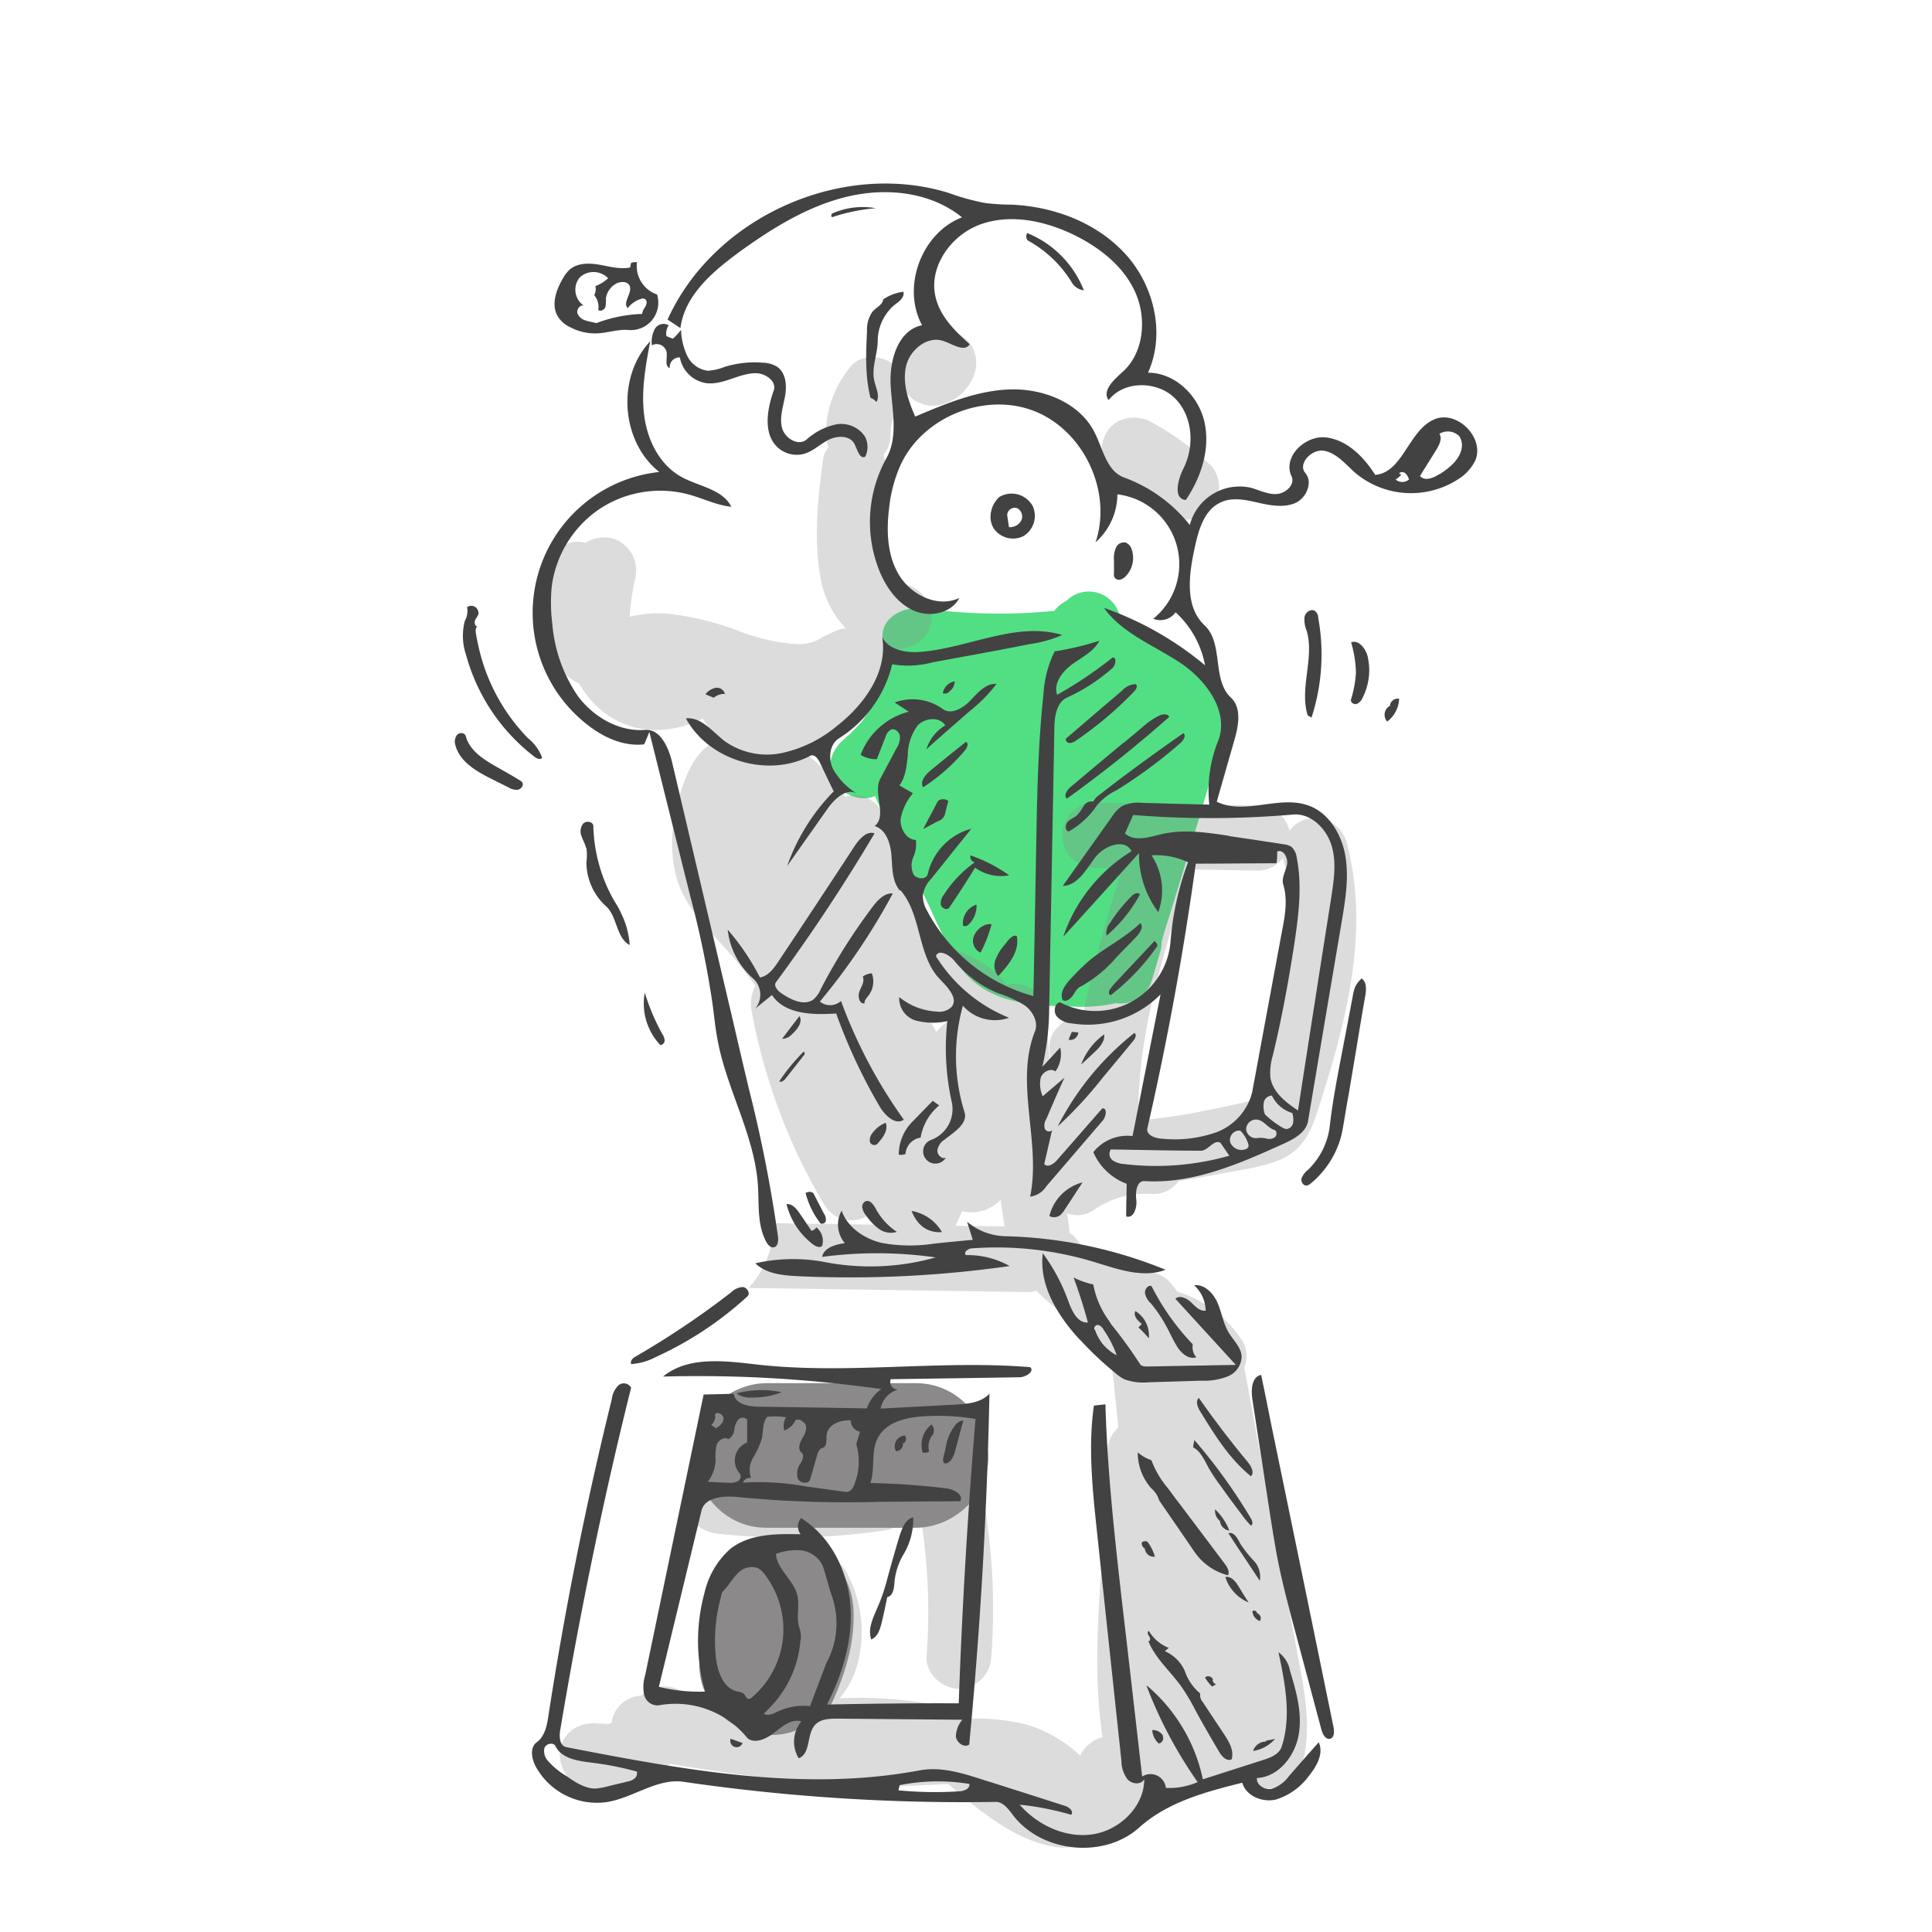 <svg id="b9061d39-2ce6-4d17-ac45-24905bd36e7a" data-name="Layer 1" xmlns="http://www.w3.org/2000/svg" viewBox="0 0 300 300"><defs><style>.\36 3d3bef9-9bc8-4892-b057-fb1d8d4b17db{fill:#fff;}.\32 123fc8a-eb70-418e-9ec2-dc934b03ea82{fill:#52df84;}.\30 bf0f121-4ad1-4d33-835b-379d00234212,.e14bec4d-4a3f-4856-af7a-e851d91937ed{fill:#8b898a;}.e14bec4d-4a3f-4856-af7a-e851d91937ed{opacity:0.3;}.\38 864cbdd-6535-4d1c-9b2a-72d3191f4a35{fill:#424242;}</style></defs><path class="63d3bef9-9bc8-4892-b057-fb1d8d4b17db" d="M205.2,262.58A13.28,13.28,0,0,0,201,253.4q-.48-7.07-1-14.12a13.23,13.23,0,0,0-3.35-8.46c.24-5.52,1.14-11.33-1-16.46-2.35-5.56-7.17-10.18-11-14.79a19.33,19.33,0,0,0-9.09-6.28c-.27-.09-.55-.16-.82-.23q.45-9.8,1.36-19.57,5.88-24.72,9.64-49.88l.06-.39c.31-.38.61-.77.9-1.18a10.92,10.92,0,0,0,1-1.86,21.81,21.81,0,0,0,1.72-4.6,23.28,23.28,0,0,0-.1-10,8.89,8.89,0,0,0-.68-1.93,33.39,33.39,0,0,0-2.25-6.49c-.5-1.1-1.06-2.18-1.6-3.26l.24-.38a17.2,17.2,0,0,0,2.35-8.84c0-3.1-1-5.77-1.7-8.63v-.23a1.46,1.46,0,0,1,.05-.2c.15-.26.3-.52.47-.77,4.88-7.47-1-17.63-9.31-18.51,2.6-5.56,1.29-13.39-4.69-16.36-11.81-5.85-25-11.35-38.47-9.92-6.84.73-13.7,2.4-19.47,6.34a35.3,35.3,0,0,0-9.13,8.82,23.2,23.2,0,0,0-4,9.13c-1,5.44-.62,10.58,2.06,15.52a18.83,18.83,0,0,0,3.73,4.71c-2.58.24-5.14.55-7.7,1C89.84,77,83.61,85.12,83.44,94.39a31.38,31.38,0,0,0,1.88,10.25c1.88,5.57,5.55,10.22,11.37,12a30.44,30.44,0,0,0,8.07.92c.06.15.11.3.17.44a14.49,14.49,0,0,0,1.31,8.2c4.45,11,6.72,22.74,8.36,34.5,1.64,12.64,2.83,25.37,5.22,37.9a11.08,11.08,0,0,0-3,3.48q-.22.41-.48.81c-.42.45-.87.89-1.33,1.31-3,2-6.22,3.49-9.08,5.62a22.9,22.9,0,0,0-7.94,9.7,34.33,34.33,0,0,0-2.13,7.3q-2.76,15.16-6.78,30.07a11.74,11.74,0,0,0-.33,1.77,11.59,11.59,0,0,0-4.31,9.27c.3,6.69,5.42,12.35,12.35,12.35a12.53,12.53,0,0,0,7.35-2.52,12.33,12.33,0,0,0,3.23.42,296.17,296.17,0,0,0,50,2.1,12,12,0,0,0,9.72,4.9,12.91,12.91,0,0,0,10.77-6.28,12.29,12.29,0,0,0,5.18-.29l2.95-1.24a12.58,12.58,0,0,0,3.37-2.91,11.93,11.93,0,0,0,3.47.51C199.31,274.93,205.5,269.25,205.2,262.58Z"/><path class="2123fc8a-eb70-418e-9ec2-dc934b03ea82" d="M190.3,109.61a8.66,8.66,0,0,0-2.54-4.56,44.4,44.4,0,0,0-13.87-9.29,4.92,4.92,0,0,0-8.3-2.46,5.44,5.44,0,0,0-1.88,1.55l-1.2.11a83.1,83.1,0,0,1-9.85.28,76.45,76.45,0,0,1-9.2-.78c-2.81-.42-6.86,1.25-6.39,4.87a19.52,19.52,0,0,1,.09,4.77c0,.07-.06.38-.08.49-.1.45-.19.9-.31,1.35a19.68,19.68,0,0,1-.7,2.22s-.18.4-.21.47c-.17.33-.33.66-.51,1a19.12,19.12,0,0,1-1.32,2.11,2.34,2.34,0,0,1-.4.51c-.24.27-.49.55-.74.81s-.65.65-1,1c-.08.07-.89.75-.48.44-2.17,1.65-3.31,4.36-1.81,6.91,1.13,1.94,4.1,3.21,6.28,2.18,1.15,2.85,2.73,5.59,4,8.18l4.44,9a93.59,93.59,0,0,0,4.4,8.79c3.91,6.17,11.13,6.63,17.79,6.73a24.4,24.4,0,0,0,6.72-.51l.11,0a5.08,5.08,0,0,0,5.54-3.62c.44-1.49.87-3,1.31-4.46a4.45,4.45,0,0,0,.18-1.44c.18-.64.35-1.26.53-1.85q3-9.57,5.83-19.18,1.42-4.8,2.81-9.61A12.91,12.91,0,0,0,190.3,109.61Zm-27.07,11.73L163,121c.09-.17.19-.34.29-.51C163.25,120.76,163.24,121.05,163.23,121.34Z"/><path class="e14bec4d-4a3f-4856-af7a-e851d91937ed" d="M187.82,72.11a42.38,42.38,0,0,0-9.16-6.63c-2.33-1.24-5.6-.67-6.91,1.81a5.12,5.12,0,0,0,1.81,6.91,30.14,30.14,0,0,1,7.12,5,5,5,0,1,0,7.14-7.14Z"/><path class="e14bec4d-4a3f-4856-af7a-e851d91937ed" d="M169.68,188A14.2,14.2,0,0,1,179,185.4a4.72,4.72,0,0,0,4-2c2.28-.34,4.55-.75,6.81-1.19,3.16-.63,6.7-1,9.61-2.43,3.53-1.77,4.54-5.27,5.66-8.77,4.13-13,7.63-26.79,4-40.3a5.13,5.13,0,0,0-6.21-3.52,5,5,0,0,0-2.63,1.79,5.15,5.15,0,0,0-4.91-3.9L170,124.64a5,5,0,1,0,0,10.1l4.19.07c-2.24,7.57-4.58,15.25-6.06,23H168c-2.56,0-5.28,2.32-5.05,5,.09,1.11.14,2.22.17,3.33q-.36-4.16-.63-8.32a5,5,0,0,0-6.17-4.92,9.62,9.62,0,0,0-.81-1c-3-3.36-7.44-4.09-11.08-6.42l-.48-.9q-2.41-5.43-4.35-11a38.38,38.38,0,0,0-2-6.37c-1.05-2.51-3.34-4.32-6.21-3.53l-.17.06-.39-.61a24.36,24.36,0,0,0-5.29-5.8c4.84-2,8.63-6.43,11.21-10.9a6.2,6.2,0,0,0,.56-5.62,9.28,9.28,0,0,0,2.36,0c2.71-.3,5-2.11,5-5,0-2.5-2.32-5.35-5-5-.27,0-.54,0-.81,0l-.5-.33c-.05-.1-.38-.47-.31-.33a7.8,7.8,0,0,1-1-3.85,61.45,61.45,0,0,1,.44-12.35,6.71,6.71,0,0,0-.32-3.29,4.64,4.64,0,0,0,1.1-3.11,9.52,9.52,0,0,0,.06-1.25c.07-.31.15-.62.23-.94a2.23,2.23,0,0,0,.06-.26l.11-.18c.1-.19,1.09-1.68.43-.85a6.52,6.52,0,0,0,1.41-3.41,4.53,4.53,0,0,0,1.69,1.65l1.21.51a5.12,5.12,0,0,0,2.69,0,7.12,7.12,0,0,0,3.33-1.86,3.45,3.45,0,0,0,.26-.28,13.25,13.25,0,0,0,.9-1.19,7,7,0,0,0,.77-1.82,5.27,5.27,0,0,0-.51-3.89,5.67,5.67,0,0,0-3-2.33,5.12,5.12,0,0,0-3.89.51,6,6,0,0,0-1.67,1.59,4.83,4.83,0,0,0-.58.43,3.86,3.86,0,0,0-1.3,1.42,3.76,3.76,0,0,0-.6,1.88c0,.12,0,.24,0,.37a3.94,3.94,0,0,0-.64-.72c-1.82-1.67-5.39-2.22-7.14,0a16.38,16.38,0,0,0-3.85,10.62,5.34,5.34,0,0,0,.41,1.89,3.54,3.54,0,0,0-.83,1.82c-.86,6.17-1.52,12.73-.33,18.9a14.9,14.9,0,0,0,3.84,7.4,7.55,7.55,0,0,0-.95.17,26.81,26.81,0,0,0-3.71,1.8,7.52,7.52,0,0,1-3.42.46,30.92,30.92,0,0,1-8.49-2,45.47,45.47,0,0,0-11.07-2.7,19.28,19.28,0,0,0-5.91.47,38.94,38.94,0,0,1,.85-5.95,5.18,5.18,0,0,0-3.53-6.21,5.38,5.38,0,0,0-4.17.7,4.62,4.62,0,0,0-3.71.53c-6.21,4.09-4,11.58-1.4,17.19a8.3,8.3,0,0,0,4.12,4.12,14.21,14.21,0,0,0,3.1,3.86c4.81,4.23,10.88,4.1,16.1,1.59a18.81,18.81,0,0,0,2.53,3.18c-2.68,1.21-4.19,3.45-5.27,6.2-1.82,4.64-2.68,9.88-1.48,14.79,1.33,5.48,5.68,9,9.16,13.16,1.13,1.34,2.2,2.74,3.22,4.17a5.88,5.88,0,0,0-.58,3.94,90.75,90.75,0,0,0,11.25,30,4.9,4.9,0,0,0,7.07,1.56l.9,1.58-15.84-.24a13.38,13.38,0,0,1-.83,5.06,15.25,15.25,0,0,1-3,5l43.2.64a4.52,4.52,0,0,0,1.47-.22,27.19,27.19,0,0,0,4.44,3.72c2.28,1.57,3.88,2.34,5.53,4.13a4.83,4.83,0,0,1,1.22,2.16c.18.57.32,1.15.45,1.74s.23,1.33.27,1.66c.3,2.62.53,5.24.8,7.86A4.73,4.73,0,0,0,172,225.2c-.07,14.92-3,29.68-.8,44.54a5.42,5.42,0,0,0-3.48,2.87,20.83,20.83,0,0,0-7.93-4.7,29.92,29.92,0,0,0-9.56-1,21,21,0,0,0-6.8-2.5,64.66,64.66,0,0,0-13.06-.69,13.82,13.82,0,0,0,2.69-5,19.37,19.37,0,0,0-1.75-14.82,5.06,5.06,0,0,0-8.73,5.1,9.67,9.67,0,0,1,1,2.77,20.77,20.77,0,0,0-4.41-7.59c-2.79-3.09-7.15-1-8.44,2.23a17.56,17.56,0,0,0,.41,14.57,12,12,0,0,0,2.38,3.08h-.35c-1,0-3-.08-3.59-.17a9.73,9.73,0,0,1-3.87-1.36,5.23,5.23,0,0,0-6.15.78,4.88,4.88,0,0,0-4.48,3.58,4.94,4.94,0,0,0-.12.67l-.51.13h0l-.42,0c-.19,0-1.6-.15-.73,0-2.68-.46-5.44.72-6.21,3.53-.67,2.43.83,5.75,3.53,6.21A16.37,16.37,0,0,0,104,273.91c10.94,1.74,21.94,3.3,33,3.47,3.39.05,6.8-.22,10.2-.36.35.28.71.57,1.06.87,4.16,3.53,9.24,7.6,14.72,8.74a9.77,9.77,0,0,0,9.16-2.59,7.67,7.67,0,0,0,4-2.39,8.2,8.2,0,0,0,2-6.09,4.66,4.66,0,0,0,5.45,2.11l9.21-2.55a5.47,5.47,0,0,0,3.82,2.56,5.08,5.08,0,0,0,5.54-3.62c1.53-5.3.53-10.65-.45-15.95s-1.93-10.42-2.9-15.63q-2.81-15.07-5.6-30.16a4.58,4.58,0,0,0-.34-4.18,18.44,18.44,0,0,0-10.07-7.58,15.07,15.07,0,0,0-1.24-1.58,4.92,4.92,0,0,0-5-1.24l-1-1.18a4.82,4.82,0,0,0-5.21-1.16l-.68-.48-.18-.12c-.29-.24-.57-.48-.84-.73l-.56-.55a2.9,2.9,0,0,0-.29-.25c0-.07-.11-.18-.23-.35a6,6,0,0,0-1.53-1.53,6.31,6.31,0,0,0-.08-1.22c-.09-.59-.17-1.17-.26-1.75A4.57,4.57,0,0,0,169.68,188Zm15-53,10.57.19a5,5,0,0,0,4-2,1.42,1.42,0,0,0,0,.2c3,11,0,22.35-3.34,32.93a39.94,39.94,0,0,0-1.38,4.31,1.79,1.79,0,0,0,0,.24h0c-2.81.66-5.64,1.25-8.47,1.8a86.1,86.1,0,0,1-9.27,1.3C176.43,160.72,180.9,147.68,184.65,135Zm-47.2,36.56.35.27c.12.39.23.78.35,1.18C137.92,172.54,137.68,172.06,137.45,171.57Zm11.29-14.08a2.26,2.26,0,0,0-.26.16C148.57,157.29,148.67,157.11,148.74,157.49Zm-3.41,2.78a4.52,4.52,0,0,0-2-2.33h0a4.73,4.73,0,0,0,1-.3,4.53,4.53,0,0,0,.88-.5,11.31,11.31,0,0,1,2.34,1.15A12.2,12.2,0,0,0,145.33,160.27Zm3,30.07a18,18,0,0,0,1-2.26,6.21,6.21,0,0,0,4.12-.4,7,7,0,0,0,1.9-1.36c.19,1.38.39,2.76.6,4.13Z"/><path class="e14bec4d-4a3f-4856-af7a-e851d91937ed" d="M151.77,228a6.16,6.16,0,0,0-3.13-8.34,5.08,5.08,0,0,0-4.61-1.06l-.36.12c-1.78-.13-3.59-.13-5.26-.2a116.9,116.9,0,0,0-20.31,1.12,4.54,4.54,0,0,0-3.51,3.65l-1.85.09a5.17,5.17,0,0,0-5,5.05,4.49,4.49,0,0,0,.21,1.36,5.35,5.35,0,0,0-1.34,3.38c0,3,2.33,4.74,5,5a100.41,100.41,0,0,0,26.09-.59c2.47-.36,3.91-3.24,3.64-5.57l.62,0h.33a91,91,0,0,1,1.59,25.17c-.21,2.72,2.46,5.05,5.05,5.05a5.15,5.15,0,0,0,5-5.05A98.76,98.76,0,0,0,151.77,228Z"/><path class="0bf0f121-4ad1-4d33-835b-379d00234212" d="M132.53,250c-.24-5.86-5-11.5-11.22-11.22-5.88.26-11.48,4.94-11.23,11.22,0,.6,0,1.18,0,1.77a20.63,20.63,0,0,1-.91,3c.15-.37.3-.73.46-1.09a11.34,11.34,0,0,0-.69,7.57A11.23,11.23,0,0,0,122.75,269c2.59-.84,5.57-2.55,6.7-5.16C131.41,259.37,132.73,254.92,132.53,250Z"/><path class="0bf0f121-4ad1-4d33-835b-379d00234212" d="M153.45,226c-.27-6.08-4.93-11.22-11.22-11.22H119c-5.87,0-11.5,5.16-11.23,11.22s4.94,11.23,11.23,11.23h23.19C148.1,237.25,153.73,232.08,153.45,226Z"/><g id="48e5d76b-cccf-462d-a328-4091960f6a3c" data-name="Form 28"><path class="8864cbdd-6535-4d1c-9b2a-72d3191f4a35" d="M114.66,39.24c-4.1,3-8.37,6.7-9,11.71-.66-.44-1.32-.88-2-1.32,7.16-15.9,27-24.82,43.66-19.67A35.52,35.52,0,0,0,153,31.53a35,35,0,0,0,4.1.25c6.59.3,13.25,2.81,17.69,7.71s6.2,12.37,3.47,18.38c4.24,0,7.91,3.63,8.79,7.77s-.55,8.51-2.92,12c-2-.17-1.24-3.17-.36-4.91,1.76-3.5,1.43-8.1-1.29-10.85s-7.94-2.84-10.33.25c-1.08-1.46.82-3.17,2.17-4.38,3.34-3,3.8-8.41,1.9-12.51s-5.73-7-9.8-8.93c-4.41-2.06-9.56-3.11-14.14-1.48s-8.15,6.61-7,11.32c.71,3,3,5.26,5.29,7.3-.78,1.29-2.62,0-4-.47-2.51-.94-5.32,1.32-5.89,3.94s.35,5.29,1.43,7.77c4.74-2,9.64-4.08,14.79-4.22s10.75,2.07,13.06,6.67c1.32,2.59,1.87,6,4.57,7a23.15,23.15,0,0,1,10.22,7.38,8,8,0,0,1,9.37-5.81c1.38.35,2.7,1.1,4.13,1s2.92-1.49,2.29-2.78c-1.41-3,2.17-6.42,5.42-6s5.79,3,7.58,5.81c4.27-.36,5.15-6.78,9.06-8.57,3.53-1.65,8,2.76,6.48,6.34a7.23,7.23,0,0,1-2.68,2.92,13.47,13.47,0,0,1-15.95-1c-1.48-1.3-2.81-3-4.76-3.42s-4.24,2-3,3.44.14,4-1.68,4.71-3.86.31-5.76-.13-4-.86-5.73,0c-2.53,1.16-3.41,4.24-4,7-.91,4.16-1.6,9.14,1.52,12.07,3,2.78,1.1,8.45,4.1,11.23,1.68,1.57,1.19,4.33.55,6.53-.91,3.2-1.84,6.42-2.75,9.62,4.21,2.12,9.5-.94,14,.52,3.22,1,5.29,4.33,5.92,7.66s.09,6.78-.46,10.11q-2.66,15.66-5.29,31.32c-.31,1.76-2.15,2.76-3.78,3.5-6.86,3.11-14.07,6.28-21.59,5.81-1.22-.08-1.46,1.68-1.3,2.87s-.39,3-1.57,2.61c0-1.68.06-3.36.08-5.06a9.12,9.12,0,0,1-5.18-4.91,6.73,6.73,0,0,1,6.09-2.5c1.46-7.33,2.89-14.66,4.35-22a15.86,15.86,0,0,1-13.8,4.5,3.42,3.42,0,0,1-2.34-1.11c-.52-.71-.33-2,.52-2.17a11.73,11.73,0,0,0,17.17-9.42,45.06,45.06,0,0,1,2.72-12.32,11.5,11.5,0,0,0-5.67-1.07,9.89,9.89,0,0,1,1.05,8.81,15,15,0,0,1-3-9.17q-5.87,6.52-11.76,13a25,25,0,0,1,10.6-13.28c-1-2.07-4.27-.88-5.67,1s-2.73,4.35-5,4.38c2.56-3.59,5.09-7.17,7.66-10.78a5.53,5.53,0,0,1,1.48-1.57,5.72,5.72,0,0,1,3.09-.55c3.5.11,7,.2,10.52.28a20.63,20.63,0,0,1,1.35-9.84c1.82-4.54-1.82-9.5-5.89-12.2s-9-4.55-11.82-8.51a50.48,50.48,0,0,1,15.7,8.92,14.82,14.82,0,0,0-4.57-8.23,2.92,2.92,0,0,1-3.47,1,10.92,10.92,0,0,0-5.57-19.32,10,10,0,0,1-3.39,7.44c2.62-7.82-1.79-17.27-9.42-20.33s-17.32.77-20.82,8.24a22.09,22.09,0,0,0-1.82,6.8c-.44,3.58-.3,7.44,1.62,10.5s6,5,9.29,3.44c-1.24,2.37-4.52,3.06-7,2s-4.16-3.36-5.24-5.78a20.4,20.4,0,0,1,.91-17.91c1.88-3.36.88-7.49.66-11.32s1.11-8.57,4.88-9.34c-3.22-5.92-.08-14.35,6.2-16.75-4.93-4-11.87-4.68-18-3.17s-11.6,4.94-16.72,8.65m83.66,92.92c0,.64,0,1.27-.11,1.9-4.18,0-8.37.06-12.53.06q-2.85,20.7-7.52,41.1c-.22,1,1.16,1.54,2.2,1.6a19.56,19.56,0,0,0,8.54-1,9,9,0,0,0,5.54-6.22c1.54-8.35,3.08-16.67,4.63-25,.47-2.39.91-4.9.19-7.24-.3-1,.36-2,.58-3.06s-.55-2.48-1.52-2.07m-7.43-2.39c2.78.41,5.59.82,8.38,1.26a3.2,3.2,0,0,1,1.21.36,2.74,2.74,0,0,1,.88,1.74c.83,4.21.33,8.59-.3,12.84-.91,6-2,12-3.42,17.87a9.06,9.06,0,0,0-.36,3.53c.42,2.23,2.4,3.75,4.27,5q2.56-16.57,5.18-33.17c.41-2.67.83-5.48,0-8.07s-3.2-4.93-5.92-4.71a149.42,149.42,0,0,1-24.85.07l-1.28,2.87c1.55,1.36,3.79.55,5.77.09,3.39-.77,6.94-.25,10.41.28m-1.38,47.65c-1-.55-1.87,1.24-3,1.24-4.69,0-9.34-.13-14-.19a1.26,1.26,0,0,0,.28,1.68,3.58,3.58,0,0,0,1.76.58,41.67,41.67,0,0,0,16.37-1.29c-.47-.67-.91-1.35-1.38-2m34-103.8c1.66-1.07,3.39-2.48,3.5-4.43a2.56,2.56,0,0,0-.41-1.49,2.52,2.52,0,0,0-3.09-.38c.47.71,0,1.68-.44,2.42L220.5,73.9c.69.88,2.09.33,3-.28m-22.86,99.2a5.13,5.13,0,0,1-3.14-2.7,1.33,1.33,0,0,0-1.27,1.11,3.76,3.76,0,0,0,.19,1.81,14.06,14.06,0,0,0,2.62,2,2.18,2.18,0,0,0,.69.28,1.17,1.17,0,0,0,1.07-1,3.3,3.3,0,0,0-.16-1.55m-2.78,2.68c-1-.31-1.6-1.46-2.65-1.6a1.54,1.54,0,0,0-1.71,1.49,1.52,1.52,0,0,0,1.79,1.37,3.83,3.83,0,0,1,1.38.09,1.55,1.55,0,0,0,1.3-.22c.35-.31.33-1-.11-1.13m-4.47,3a.55.55,0,0,0,.44-.36.67.67,0,0,0,0-.46,4.89,4.89,0,0,0-1.24-2.07,1.46,1.46,0,0,0-1.55,1.84,1.87,1.87,0,0,0,2.37,1.05M217.58,73.71a2.87,2.87,0,0,1-.88.74,1.59,1.59,0,0,0,2.09,0,2.25,2.25,0,0,0-.55-.94.72.72,0,0,0-1,0"/><path class="8864cbdd-6535-4d1c-9b2a-72d3191f4a35" d="M166,161.23c.14-.31.28-.64.44-1l1,.09a1.27,1.27,0,0,1-1.46,1.15"/><path class="8864cbdd-6535-4d1c-9b2a-72d3191f4a35" d="M195.21,250.51a.79.79,0,0,1,.41,1.21,1.79,1.79,0,0,1-1.15-1.51c.22-.28.77,0,.71.3"/><path class="8864cbdd-6535-4d1c-9b2a-72d3191f4a35" d="M115.32,270.62a1,1,0,0,1-1.27.63,1,1,0,0,1-.6-1.26l1.84.66"/><path class="8864cbdd-6535-4d1c-9b2a-72d3191f4a35" d="M188.35,260.7a.59.59,0,0,0,.52.8l-.66.39a6.93,6.93,0,0,1-1.1-1.41.77.77,0,0,1,1.19.22"/><path class="8864cbdd-6535-4d1c-9b2a-72d3191f4a35" d="M180.53,269.55a.82.82,0,0,1-.61,1.18,3.1,3.1,0,0,1-1-2.09,1.89,1.89,0,0,1,1.68.88"/><path class="8864cbdd-6535-4d1c-9b2a-72d3191f4a35" d="M147.53,107.26a1,1,0,0,1-1.13.39,2.24,2.24,0,0,1,1.84-1.85,1.9,1.9,0,0,1-.69,1.46"/><path class="8864cbdd-6535-4d1c-9b2a-72d3191f4a35" d="M177.72,240.43a.92.92,0,0,1-.42-.94.87.87,0,0,1,.89-.08,7.25,7.25,0,0,1,1.15,2.31,1.39,1.39,0,0,1-1.57-1.27"/><path class="8864cbdd-6535-4d1c-9b2a-72d3191f4a35" d="M140.2,224.09a1.08,1.08,0,0,1-1.08,1.24,1.66,1.66,0,0,1,1.41-2.42.87.87,0,0,1-.14,1.15"/><path class="8864cbdd-6535-4d1c-9b2a-72d3191f4a35" d="M110.75,108.31c-.41-.17-.83-.33-1.21-.5a2.62,2.62,0,0,1,1.57-1,1.3,1.3,0,0,1,1.46.94,2.58,2.58,0,0,0-1.71.57"/><path class="8864cbdd-6535-4d1c-9b2a-72d3191f4a35" d="M196.59,270.29c.47-.08.93-.17,1.4-.28a5.61,5.61,0,0,1-3.41,1.88,2.09,2.09,0,0,1,2-1.46"/><path class="8864cbdd-6535-4d1c-9b2a-72d3191f4a35" d="M151.63,140.48a3.88,3.88,0,0,1-1.16,3,.77.77,0,0,1-.93.27,3.05,3.05,0,0,1,2.09-3.28"/><path class="8864cbdd-6535-4d1c-9b2a-72d3191f4a35" d="M189.29,236.05a2,2,0,0,1-.61-1.68,8.89,8.89,0,0,1,2.21,3.3,1.68,1.68,0,0,1-1.46-1.51"/><path class="8864cbdd-6535-4d1c-9b2a-72d3191f4a35" d="M136.18,177.67a.73.73,0,0,1-1.11-.38,1.75,1.75,0,0,1,.36-1.3,4.78,4.78,0,0,1,2.1-1.65c.46,1.18-.5,2.42-1.35,3.33"/><path class="8864cbdd-6535-4d1c-9b2a-72d3191f4a35" d="M215.84,109.44a1.24,1.24,0,0,1,1.41-.94,4.62,4.62,0,0,1-1.85,3.55,1.6,1.6,0,0,1,.5-2.5"/><path class="8864cbdd-6535-4d1c-9b2a-72d3191f4a35" d="M124.14,157.78c.55.94-.33,2.07-1.16,2.81a2.08,2.08,0,0,1-1.54.72c.91-1.19,1.79-2.37,2.7-3.53"/><path class="8864cbdd-6535-4d1c-9b2a-72d3191f4a35" d="M144.66,221.2a1.33,1.33,0,0,1,.08,1.71,2.94,2.94,0,0,0-.47,2.5,1.37,1.37,0,0,1-1,.14,4,4,0,0,1,1.38-4.35"/><path class="8864cbdd-6535-4d1c-9b2a-72d3191f4a35" d="M178.35,207.78a15.4,15.4,0,0,0-1.57-1.65c.17-.19.36-.36.52-.55-.63-.5-1.37-1.24-1-2a4.43,4.43,0,0,1,2.09,4.18"/><path class="8864cbdd-6535-4d1c-9b2a-72d3191f4a35" d="M135.38,151.14a3.62,3.62,0,0,1-.58,3.53c-.25.33-.61.69-.55,1.13-.8.14-1.1-1.07-.8-1.85s.85-1.54.52-2.31a2.68,2.68,0,0,1,1.41-.5"/><path class="8864cbdd-6535-4d1c-9b2a-72d3191f4a35" d="M152.26,147.92a2,2,0,0,1-1.15-2.18,3.05,3.05,0,0,1,1.62-2,1.82,1.82,0,0,1,1.24-.22,21.79,21.79,0,0,1-1.71,4.41"/><path class="8864cbdd-6535-4d1c-9b2a-72d3191f4a35" d="M190.28,244.89c.85-.19,1.54.63,2,1.38s1.05,1.71,1.6,2.56a6.4,6.4,0,0,1-3.61-3.94"/><path class="8864cbdd-6535-4d1c-9b2a-72d3191f4a35" d="M125.1,185.25a1.09,1.09,0,0,1,1.19,0c.55,1.08,1.1,2.15,1.68,3.25a1.48,1.48,0,0,1,.24,1.16c-.16.38-.82.52-.93.14a12.72,12.72,0,0,1-2.18-4.52"/><path class="8864cbdd-6535-4d1c-9b2a-72d3191f4a35" d="M146.26,191.31a4.19,4.19,0,0,1-3.83-1.68,6,6,0,0,1-.88-1.6,6.76,6.76,0,0,1,4.71,3.28"/><path class="8864cbdd-6535-4d1c-9b2a-72d3191f4a35" d="M121.38,216.18a12.15,12.15,0,0,1-4.65.83,3.77,3.77,0,0,1-2.37-.63,14.76,14.76,0,0,1,7-.2"/><path class="8864cbdd-6535-4d1c-9b2a-72d3191f4a35" d="M171.46,160.62c.14,1.13-.79,2.12-1.65,2.89-.63.61-1.27,1.19-1.93,1.79a10,10,0,0,1,3.58-4.68"/><path class="8864cbdd-6535-4d1c-9b2a-72d3191f4a35" d="M145.76,127.45c-.8.42-1.62.86-2.42,1.3l2.31-4.38a1.32,1.32,0,0,1,1.6,0c-.14.58-.3,1.16-.44,1.74a1.64,1.64,0,0,1-1.05,1.37"/><path class="8864cbdd-6535-4d1c-9b2a-72d3191f4a35" d="M124.8,163.9l-2.73,3.47c-.27.36-.69.74-1.07.55a29.43,29.43,0,0,1,3.8-4.63.4.4,0,0,1,0,.61"/><path class="8864cbdd-6535-4d1c-9b2a-72d3191f4a35" d="M175,84.37a1.46,1.46,0,0,1,.71.88,4.1,4.1,0,0,1-1,4.32c-.38.36-1,.64-1.43.31s-.3-.66-.3-1.08V87a3.86,3.86,0,0,1,.33-2,1.33,1.33,0,0,1,1.68-.69"/><path class="8864cbdd-6535-4d1c-9b2a-72d3191f4a35" d="M136,32.33a28.75,28.75,0,0,0-6.8,1.4.37.37,0,0,1,.08-.6,11.64,11.64,0,0,1,6.72-.8"/><path class="8864cbdd-6535-4d1c-9b2a-72d3191f4a35" d="M156,146.71c.22-.28.44-.58.69-.86s.88-.79,1.21-.44c.44,2.32-1.27,4.41-2.89,6.15a2.51,2.51,0,0,1-.42-2.56,7.39,7.39,0,0,1,1.41-2.29"/><path class="8864cbdd-6535-4d1c-9b2a-72d3191f4a35" d="M165.32,187.84a3.36,3.36,0,0,1-.74.88,1.57,1.57,0,0,1-1.63.11,7.14,7.14,0,0,1,5.15-5.23c-.93,1.4-1.84,2.83-2.78,4.24"/><path class="8864cbdd-6535-4d1c-9b2a-72d3191f4a35" d="M146.42,226.63c.14-.64.31-1.27.44-1.91a7.4,7.4,0,0,1,1.55-3.52,1.88,1.88,0,0,1,1.18-.64l-1.32,4.88c-.25.88-.83,2-1.71,1.76-.05-.19-.11-.38-.14-.57"/><path class="8864cbdd-6535-4d1c-9b2a-72d3191f4a35" d="M134.44,186.52c.69-.22,1.21.55,1.54,1.15a9.81,9.81,0,0,0,3.28,3.61,3.08,3.08,0,0,1-2.75-.44,8.18,8.18,0,0,1-2-2.07,2.51,2.51,0,0,1-.6-1.18.93.93,0,0,1,.52-1.07"/><path class="8864cbdd-6535-4d1c-9b2a-72d3191f4a35" d="M102.9,160.65a1.83,1.83,0,0,1,.3,1,.74.74,0,0,1-.66.63,9.39,9.39,0,0,1-2.42-8.15,32.63,32.63,0,0,0,2.78,6.53"/><path class="8864cbdd-6535-4d1c-9b2a-72d3191f4a35" d="M172.37,143.32a24,24,0,0,1,3.42-4.24c.33-.33,1-.61,1.21-.17a22.54,22.54,0,0,1-5.18,6.39,2.55,2.55,0,0,1,.55-2"/><path class="8864cbdd-6535-4d1c-9b2a-72d3191f4a35" d="M195.62,245.47c-.93-1.41-1.87-2.84-2.81-4.24-.68-1-1.37-2.1-2.06-3.14.85-.31,1.43.82,1.84,1.62a20.36,20.36,0,0,0,2.1,2.65,3.59,3.59,0,0,1,.93,3.11"/><path class="8864cbdd-6535-4d1c-9b2a-72d3191f4a35" d="M126.75,190.57a2.69,2.69,0,0,1,.91,2.89c-.38.36-1,.08-1.4-.22a11.26,11.26,0,0,1-4.13-6.26c.85-.11,1.51.67,2,1.38.63.91,1.27,1.85,1.87,2.76a1.16,1.16,0,0,0,.77-.55"/><path class="8864cbdd-6535-4d1c-9b2a-72d3191f4a35" d="M209.81,99.74c1.19-.44,2.26,1,2.56,2.2a9.42,9.42,0,0,1-.77,6.37,1.79,1.79,0,0,1-.93,1c-.42.14-1-.25-.89-.69a17.53,17.53,0,0,0,.77-4.16,17.78,17.78,0,0,0-.74-4.68"/><path class="8864cbdd-6535-4d1c-9b2a-72d3191f4a35" d="M150,115.19c.44.25.19.91-.14,1.3a28.88,28.88,0,0,1-6.52,5.76c-.53-.91.35-1.93,1.13-2.59,1.84-1.52,3.69-3,5.53-4.47"/><path class="8864cbdd-6535-4d1c-9b2a-72d3191f4a35" d="M140.61,179.19a2,2,0,0,1-1.05.11,7.24,7.24,0,0,1,2-5c1.11-1.13,2.18-2.26,3.28-3.36.33.22.66.47,1,.71a8.26,8.26,0,0,0-2.89,5,2.75,2.75,0,0,0-2.34,2.48"/><path class="8864cbdd-6535-4d1c-9b2a-72d3191f4a35" d="M179.26,146.13a1,1,0,0,1,.47.74,34.67,34.67,0,0,1-7.22,7.63c-.36.09-.38-.52-.19-.82a10.1,10.1,0,0,1,1.16-1.38c1.92-2.07,3.85-4.1,5.78-6.17"/><path class="8864cbdd-6535-4d1c-9b2a-72d3191f4a35" d="M159.56,37.32a1,1,0,0,1-.05-1.13,15.86,15.86,0,0,1,8.79,8.89,2.49,2.49,0,0,1-1.88-1.24,18.36,18.36,0,0,0-6.86-6.52"/><path class="8864cbdd-6535-4d1c-9b2a-72d3191f4a35" d="M154.27,82a3.39,3.39,0,0,1-.46-1.88,4.28,4.28,0,0,1,1.35-2.94,3.74,3.74,0,0,1,5.23,1.46,3.69,3.69,0,0,1-1.46,4.6A3.63,3.63,0,0,1,154.27,82M156.4,80c.08.61.19,1.24.27,1.85a2,2,0,0,0,1.9-1,1.47,1.47,0,0,0-.6-1.93,1.17,1.17,0,0,0-1.57,1"/><path class="8864cbdd-6535-4d1c-9b2a-72d3191f4a35" d="M72.32,114.28c.58,2.29,2.81,3.67,4.85,4.83,1.15.66,2.31,1.29,3.44,2a1.26,1.26,0,0,1,.5.41c.25.45-.2,1-.69,1.11a2.36,2.36,0,0,1-1.46-.36L76.42,121c-2.39-1.19-5-2.67-5.7-5.26a1.78,1.78,0,0,1,.25-1.63c.36-.41,1.21-.36,1.35.19"/><path class="8864cbdd-6535-4d1c-9b2a-72d3191f4a35" d="M182.73,209c-.55-.88-1-1.88-1.49-2.81a21.68,21.68,0,0,0-2.56-3.83,2.81,2.81,0,0,1-.88-1.54c-.08-.61.44-1.3,1-1.13a37.58,37.58,0,0,0,6.42,9.06,2.31,2.31,0,0,0,.55,2c-1.21.41-2.4-.66-3.06-1.76"/><path class="8864cbdd-6535-4d1c-9b2a-72d3191f4a35" d="M165.51,114.7c2.9-2.48,5.82-5,8.74-7.47a3,3,0,0,1,2.09-1c.39.25.08.83-.25,1.16a56.72,56.72,0,0,1-9,7.6,1.81,1.81,0,0,1-1,.39c-.33,0-.69-.36-.58-.69"/><path class="8864cbdd-6535-4d1c-9b2a-72d3191f4a35" d="M203.64,111.42l-.58-.33c-1.32-4.19,1.05-8.84-.14-13.09a4.46,4.46,0,0,1-.35-2.23c.16-.74,1.1-1.35,1.68-.85a1.4,1.4,0,0,1,.44,1,31.65,31.65,0,0,1-1.05,15.54"/><path class="8864cbdd-6535-4d1c-9b2a-72d3191f4a35" d="M150.64,132.8a23.81,23.81,0,0,1,6.06,3.11,6.82,6.82,0,0,1-5.29-1.18q-1.95,3.18-4,6.19c-.33.5-1.16.14-1.32-.41a2.06,2.06,0,0,1,.49-1.6,18.05,18.05,0,0,1,4.77-5,.92.92,0,0,1-.66-1.1"/><path class="8864cbdd-6535-4d1c-9b2a-72d3191f4a35" d="M194.25,229.24c-3.34-2.7-5.65-6.42-7.88-10.08-.42-.66-.77-1.6-.22-2.09,2.39,3.41,4.9,6.72,7.57,9.91.55.66,1.11,1.66.53,2.26"/><path class="8864cbdd-6535-4d1c-9b2a-72d3191f4a35" d="M185.27,224.83c0-.41.13-.82.19-1.23a86.31,86.31,0,0,1,8.84,12.28c.19.36.3.91-.08,1a16.17,16.17,0,0,1-1.63-2c-1-1.33-2-2.65-2.94-4a27.26,27.26,0,0,1-2-3c-.64-1.16-1.19-2.48-2.34-3.12"/><path class="8864cbdd-6535-4d1c-9b2a-72d3191f4a35" d="M135.57,48.31c.55-.61,1.49-1,1.57-1.82a7.25,7.25,0,0,1,3.14-1.19c.22.83-.63,1.52-1.32,2a7.37,7.37,0,0,0-2.67,5.6c0,2.09-1,4.18-.53,6.22.25,1.13.91,2.34.33,3.31a1.86,1.86,0,0,0-.91-.64c-.88-3.38-.71-6.91-.55-10.38a4.82,4.82,0,0,1,.94-3.14"/><path class="8864cbdd-6535-4d1c-9b2a-72d3191f4a35" d="M167.75,153.21c-.56.28-.83.91-1.19,1.41s-1,1-1.54.68c-.55-1.15.41-2.45,1.29-3.36a33.14,33.14,0,0,1,3-2.92c2.48-2,5.45-3.44,7.74-5.67.58.49,0,1.43-.5,2-1.07,1.13-2.18,2.23-3.25,3.36a19.88,19.88,0,0,1-5.56,4.52"/><path class="8864cbdd-6535-4d1c-9b2a-72d3191f4a35" d="M137.77,248c-.24,1.19-.49,2.4-.77,3.58s-.6,2.54-1.71,3c-.63-1.77.42-3.61,1.13-5.35a27.88,27.88,0,0,0,1.35-4.05l.66-2.39c.45-1.57.89-3.14,1.38-4.69.36-1,.88-2.23,2-2.48a10.7,10.7,0,0,1-1.49,5.71,10.26,10.26,0,0,0-1.43,4.38c-.06.91-.2,2.06-1.08,2.28"/><path class="8864cbdd-6535-4d1c-9b2a-72d3191f4a35" d="M176,161.58c-1.57,1.93-3.17,3.83-4.77,5.76a64.49,64.49,0,0,1-7,7.58,44,44,0,0,1,11.91-14.52c.41.22.16.83-.14,1.18"/><path class="8864cbdd-6535-4d1c-9b2a-72d3191f4a35" d="M91,131.67c-.14-.66-.52-1.24-.72-1.88a1.93,1.93,0,0,1,.28-1.9c.47-.49,1.49-.33,1.57.33a24.61,24.61,0,0,0,3,11.22c.47.82,1,1.62,1.38,2.5a13.1,13.1,0,0,1,1.27,4.8c-2.15-1.13-1.9-4.47-3.72-6.06a9.22,9.22,0,0,1-3-6.75,9,9,0,0,0,0-2.26"/><path class="8864cbdd-6535-4d1c-9b2a-72d3191f4a35" d="M174.47,115.36c1-.83,2-1.65,3-2.51a11.24,11.24,0,0,1,2.53-1.73c.56-.25,1.3-.33,1.57.19A201.21,201.21,0,0,1,165.68,124c-.58-.42,0-1.33.55-1.79,2.76-2.32,5.48-4.6,8.24-6.89"/><path class="8864cbdd-6535-4d1c-9b2a-72d3191f4a35" d="M98.08,211.86c-.36-.39.16-1,.6-1.21a132,132,0,0,0,14.88-10,2.77,2.77,0,0,1,1.79-.8c.66.06,1.21,1,.72,1.44a54.3,54.3,0,0,1-14.22,9.42,9.65,9.65,0,0,1-3.77,1.1"/><path class="8864cbdd-6535-4d1c-9b2a-72d3191f4a35" d="M178.79,226.74a14.42,14.42,0,0,0,2.54,4.32c.63.85,1.26,1.71,1.9,2.53l6.91,9.18c.42.55.83,1.24.55,1.84a9,9,0,0,1-5.15-3.55c-1.84-2.7-3.69-5.37-5.54-8.07a4.07,4.07,0,0,0-1.24-1.9,8.33,8.33,0,0,1-2.09-5.57,6.11,6.11,0,0,0,2.12,1.22"/><path class="8864cbdd-6535-4d1c-9b2a-72d3191f4a35" d="M167.28,126.54a8.24,8.24,0,0,0,1-1.4,1.35,1.35,0,0,1,1.46-.66c.14-.22.3-.42.44-.64,4.41-3.47,9-6.8,13.58-10,.47.39,0,1.13-.47,1.54a75,75,0,0,1-9.86,7.3,9.34,9.34,0,0,0-3.14,2.43,12.79,12.79,0,0,1-4.35,4c-.61-.16-.55-1.07-.14-1.51s1.08-.64,1.52-1.08"/><path class="8864cbdd-6535-4d1c-9b2a-72d3191f4a35" d="M181.49,255.91a3.48,3.48,0,0,0-.6.49,6,6,0,0,1,3.08,3.06,7.68,7.68,0,0,0,2.4,3.5,1.66,1.66,0,0,0,.41,1.35c1.1,1.68,2.2,3.33,3.31,5,.77,1.16,1.57,2.54,1.15,3.89-.82.36-1.59-.55-2-1.3-1.24-2.09-2.43-4.16-3.59-6.28a32.28,32.28,0,0,0-2.14-3.63c-1.71-2.43-4.11-4.44-5.21-7.19.27.22.38-.42.16-.69s-.38-.83-.05-.83a6.33,6.33,0,0,0,3.11,2.62"/><path class="8864cbdd-6535-4d1c-9b2a-72d3191f4a35" d="M74.33,95.25c-.11.41-.44.74-.58,1.13s.08,1,.5.91c-.39,0-.44.58-.36,1s.16,1,.28,1.46A29.49,29.49,0,0,0,82,114.64a7.05,7.05,0,0,1,2.18,3c-.22.39-.8.17-1.16-.11a29.73,29.73,0,0,1-10.63-15.78,9.21,9.21,0,0,1-.22-5.32,3.18,3.18,0,0,0,.36-2.15,1.11,1.11,0,0,1,1.76.94"/><path class="8864cbdd-6535-4d1c-9b2a-72d3191f4a35" d="M212,154.59c-.44,2.56-.88,5.12-1.29,7.68l-1.32,7.85c-.25,1.33-.47,2.68-.69,4-.14.77-.25,1.54-.44,2.29a14.31,14.31,0,0,1-4.79,7.41,1.48,1.48,0,0,1-.53.27c-.55.08-1-.6-.82-1.16a3.14,3.14,0,0,1,1-1.29,11.31,11.31,0,0,0,3.36-6.72c.38-3.39,1-6.75,1.65-10.14s1.3-6.75,1.93-10.11a6,6,0,0,1,.38-1.43,3.84,3.84,0,0,1,1-1.3c.8.55.71,1.71.57,2.65"/><path class="8864cbdd-6535-4d1c-9b2a-72d3191f4a35" d="M98,40.84a1.5,1.5,0,0,1,.91-.11,4.66,4.66,0,0,0,3.12,5,4.26,4.26,0,0,1-4.44,5.51c-1.6-.14-3.17.44-4.76.52a8.23,8.23,0,0,1-4.27-.94,4.37,4.37,0,0,1-2-1.79c-1-1.81-.17-4.07.88-5.86A5.17,5.17,0,0,1,88.32,42c1.16-1.16,3-1.19,4.66-.91s3.25.77,4.88.44a6.86,6.86,0,0,1,.13-.69m-3.58,2.34A3.15,3.15,0,0,0,90,43.1a3,3,0,0,0,.64,4.35c-.58-.13-1.08.55-1,1.13a1.81,1.81,0,0,0,1.24,1.16c.55.22,1.13.25,1.71.44a21.76,21.76,0,0,1,7.13-1.43c0-.41.28-.8.5-1.16s.3-.94-.08-1.16a.81.81,0,0,0-.66,0,4.05,4.05,0,0,0-2,1.41c-.91-.86.85-2.43.25-3.53-.33-.63-1.3-.63-2-.3a3.14,3.14,0,0,0-1.65,2.34A5.31,5.31,0,0,1,94,47.7c-.19.41-.74.72-1.1.44a2.88,2.88,0,0,0-.63-2.31,2.08,2.08,0,0,0,.19-1.41,6,6,0,0,0,2-1.24"/><path class="8864cbdd-6535-4d1c-9b2a-72d3191f4a35" d="M110.14,57.54a7.78,7.78,0,0,0,2.32-.55,15.63,15.63,0,0,1,6-.67,4.46,4.46,0,0,1,2.23.64c1.38,1,1.51,2.92,1.21,4.57s-.88,3.31-.47,4.9,2.48,2.9,3.78,1.85a10.05,10.05,0,0,1,4.57-2.37,4.42,4.42,0,0,1,4.52,1.87,3.41,3.41,0,0,1,.05,3.14c-.88.42-1.21-1.1-1.68-2-.69-1.32-2.62-1.3-3.94-.66s-2.42,1.79-3.85,2.2a4.36,4.36,0,0,1-4-.88c-2.42-2.07-1.81-5.92-.74-8.93.52-1.43-1.27-2.7-2.78-2.7-2.62,0-5,1.85-7.66,1.55a4.92,4.92,0,0,1-4.13-4A1.5,1.5,0,0,0,104,57.18c-.85-.36-.33-1.65-.5-2.56a1.58,1.58,0,0,0-2.28-1,4.34,4.34,0,0,1,.44-2.51,1.58,1.58,0,0,1,2.17-.6,2.37,2.37,0,0,0-.35,1.68c.33.13.63.27,1,.41a9.81,9.81,0,0,0,1.27-1.38,10.19,10.19,0,0,0,1,4.11,4.11,4.11,0,0,0,3.39,2.26"/><path class="8864cbdd-6535-4d1c-9b2a-72d3191f4a35" d="M205.21,268.66c-1.35-5.07-2.7-10.11-4.05-15.18-1.07-4-2.15-8-2.92-12.14-.36-2-.69-4-1-6-.91-6-1.85-12.07-2.78-18.13-.22-1.43-.09-3.44,1.37-3.72.5,2.4,1,4.79,1.46,7.19q4.92,23.76,9.78,47.52c.14.69.14,1.63-.55,1.79s-1.13-.69-1.32-1.38"/><path class="8864cbdd-6535-4d1c-9b2a-72d3191f4a35" d="M167.64,208c-3.39-3.69-6.34-8.4-5.71-13.39a29.27,29.27,0,0,1,4,7.55c.55,1.46,1.41,3.31,3,3.2-.63-2.37-1.38-4.71-2.23-7a11.6,11.6,0,0,0,3.06,1.08,13.88,13.88,0,0,0,2.48,5.7c.13.22.27.44.41.63a68.56,68.56,0,0,1,4.38,6.06c.22.33.72.36,1.13.36l13.74-.25-9.39-10.27c.66-.61,1.76-.09,2.43.55s1.37,1.43,2.28,1.29a5.54,5.54,0,0,0-1.79-3.94c1.63-.19,3,1.27,3.64,2.76s.88,3.19,1.73,4.6c.72,1.21,1.9,2.26,2,3.66a3.42,3.42,0,0,1-2.17,3.14,9.75,9.75,0,0,1-4,.66l-8.27.25a8.51,8.51,0,0,1-3.83-.49,7.14,7.14,0,0,1-1.4-1,50.75,50.75,0,0,1-5.48-5.18m3.69-1.57c-.22-.3-.53-.66-.91-.66s-.72.58-.39.77a6.89,6.89,0,0,0,3.36,3.94,16.46,16.46,0,0,0-2.06-4"/><path class="8864cbdd-6535-4d1c-9b2a-72d3191f4a35" d="M145.29,195.25a64.66,64.66,0,0,0-17.63-.08c.28-1.44,2.07-1.93,3.53-2.13a4.45,4.45,0,0,1-.5-5.06c.89,2.59,3.45,4.32,6.12,5a24.21,24.21,0,0,0,8.15.14c2-.22,4.08-.41,6.09-.6-.3-.94-.58-1.88-.88-2.81a9.53,9.53,0,0,0,6,2.25,70.21,70.21,0,0,1,24.82,5.21c-3.61,1.38-7.57-.16-11.29-1.27a52,52,0,0,0-18.71-2.06c-.63,0-1.46.6-1,1.05a13.3,13.3,0,0,1,6.78,1.7A175,175,0,0,1,124,198.17c-2.4-.11-5-.36-6.72-2a26.4,26.4,0,0,1,10.77-.2,37.36,37.36,0,0,0,17.21-.71"/><path class="8864cbdd-6535-4d1c-9b2a-72d3191f4a35" d="M129.48,122.93c-.74-1.51-1.46-3.05-2.2-4.57-.28-.6-.88-1.32-1.46-1-6.59,3.47-15.76.74-19.31-5.81,2.42-.25,4.16,2.12,6.08,3.58a11.37,11.37,0,0,0,9,1.76,19.89,19.89,0,0,0,8.4-4.19c4.27-3.33,7.88-8.42,7-13.77,1,2,3.69,2.48,5.95,2.29,7.44-.58,14.87-4.77,22-2.62a18.94,18.94,0,0,1-5,1.41c-5,1-10.05,1.9-15.09,2.83a14.81,14.81,0,0,1-6.31.31,18.77,18.77,0,0,1-8.24,11.48c-1.51.94-1.73,3.2-.93,4.82a10.74,10.74,0,0,0,3.74,3.81c-1.62-1-3.52.77-4.6,2.31l-6.28,8.9a31.5,31.5,0,0,1,7.19-11.55"/><path class="8864cbdd-6535-4d1c-9b2a-72d3191f4a35" d="M129.87,157.37c-3.61.25-8,.17-10-2.87-.85.72-1.73,1.41-2.61,2.13A3.37,3.37,0,0,0,117,152a11.8,11.8,0,0,1-4-7.63,36.7,36.7,0,0,1,5,7.41c1.3-.22,2.15-1.4,2.87-2.48q6-9,11.93-18.07c.71-1,1.82-2.26,3-1.82-4.71,7.93-9.81,15.65-15.29,23.09-.44.57.22,1.32.82,1.73,1.46,1,3.48,2,4.94,1a4.35,4.35,0,0,0,1.18-1.65,90.08,90.08,0,0,1,8.1-12.84c.77-1,1.82-2.12,3.08-2a99.53,99.53,0,0,1-11.32,16.78,2.51,2.51,0,0,0,3.28-.09,77.5,77.5,0,0,0,9.75,18.43c-1.29.91-2.89-.63-3.72-2a85.33,85.33,0,0,1-6.77-14.46"/><path class="8864cbdd-6535-4d1c-9b2a-72d3191f4a35" d="M113.56,78.69c-2.23-.22-4.3-1.26-6.48-1.87A17.07,17.07,0,0,0,93.15,79a17.24,17.24,0,0,0-7.47,12,26,26,0,0,0,.08,5.84,23.22,23.22,0,0,0,4,11.29c2.42,3.22,6.36,5.51,10.38,5.21,2.4-.19,3.67,2.73,4.22,5l9.5,40.38c.8,3.45,1.6,6.89,2.43,10.36A215.42,215.42,0,0,1,120.8,192c.09.69,0,1.6-.68,1.68-.47.08-.89-.39-1.11-.8-1.46-2.65-1.13-5.84-1.32-8.82-.52-7.79-4.82-14.84-6.25-22.5-.39-2-.55-3.94-.83-5.9a148,148,0,0,0-3.41-16.44q-3.2-12.81-6.37-25.57c-.27.66-.52,1.3-.8,1.93-3.19.36-6.33-1.07-8.84-3.06a22,22,0,0,1,11.18-39.23c-6-4.76-6.63-14.76-1.4-20.3-.72,3.8-1.43,7.66-.94,11.52s2.4,7.68,5.79,9.55c2.7,1.49,6.36,1.88,7.74,4.63"/><path class="8864cbdd-6535-4d1c-9b2a-72d3191f4a35" d="M139.76,138.31c-1.24-1.41-1.19-3.5-1.33-5.4s-.79-4.08-2.61-4.63c2-1.68-.33-5.1.88-7.38.83-1.55,1.65-3.09,2.48-4.66a3,3,0,0,0,.55-1.93c-.08-.66-.8-1.29-1.41-1a1.68,1.68,0,0,0-.77,1c-.47,1.19-.93,2.4-1.4,3.58a4.52,4.52,0,0,1-2.51-.68,10.89,10.89,0,0,1,7.47-6.7c-.72-.47-1.46-.94-2.18-1.43a8,8,0,0,1,7.44,1c1.35,1,3.19-.14,4.32-1.32s2.43-2.7,4.05-2.56a23.18,23.18,0,0,1-4,4.08c-2.29,2-4.6,4-6.89,6.06a6.68,6.68,0,0,1,2.92-3.7c-.85-1.4-3.14-1.18-4.27,0a7.89,7.89,0,0,0-1.54,4.63c-.17,1.63-.31,3.36-1.3,4.68.69.42,1.41.83,2.1,1.22a8.54,8.54,0,0,0-1.91,4c-.11,1.49.89,3.2,2.37,3.26a5.11,5.11,0,0,1-.41,2.7,3.15,3.15,0,0,0,.08,2.69c.53.75,2,.78,2.18-.13a9.45,9.45,0,0,1,6.75-7l-6.2,7.74a4.85,4.85,0,0,0-1.32,2.54,4.61,4.61,0,0,0,.66,2.45,26.55,26.55,0,0,0,16.5,13.25c.17-7.77.3-15.54.44-23.31s.28-15.76,1.13-23.58a17.2,17.2,0,0,1,1.74-6.64,43.77,43.77,0,0,0,6.94-1.65c-.86,1.68-2.7,2.56-4.22,3.66s-2.94,2.95-2.34,4.74a63.86,63.86,0,0,0,8.57-5.76c.72-.22.55,1.13,0,1.63a28.32,28.32,0,0,1-7,4.54c-1.71.78-2,3.06-2,4.94q-.41,22.1-.82,44.18a40.07,40.07,0,0,1-1.05,8.24c.94-1,1.85-2,2.78-3a4.63,4.63,0,0,1-.74,3.7c-.8-.58-2,.11-2.29,1a4.69,4.69,0,0,0,.31,2.87l3.38-2.89c-1,2.15-1.9,4.29-2.83,6.44a1.81,1.81,0,0,0-.22,1.49c.19.47,1,.61,1.15.11l-1.24,5.37c.53.61,1.46,0,2-.63,2.34-2.65,4.65-5.32,7-8,.8-.14.63,1.21.11,1.85l-8.79,10.24a3.47,3.47,0,0,1-2.51,1.6c1.74-8.46-2.45-17.66.75-25.67.55-1.41-.31-3.06-1.55-4a18,18,0,0,0-4.13-1.9,17.14,17.14,0,0,1-6.86-5.07c-.77-.94-2.48-1.84-2.84-.69a23.92,23.92,0,0,0,11.35,9.56,6.62,6.62,0,0,1-7.16-1.87,29.15,29.15,0,0,0,.25,16.53c.55,1.81-1.65,3.11-3.14,4.29a2.41,2.41,0,0,0-1.08,1.68c0,.69.72,1.38,1.33,1.08a1.9,1.9,0,1,1-2.26-2.76,5.11,5.11,0,0,0,3.19-5.78,38.41,38.41,0,0,1-.71-12.65,10.45,10.45,0,0,1-4.85-.08,3.61,3.61,0,0,1-2.62-3.66,10,10,0,0,0,5.9,2.26,2.69,2.69,0,0,0,2.23-.72c1.1-1.35-.66-3.11-1.88-4.38-3.47-3.69-2.75-10-6.08-13.77"/><path class="8864cbdd-6535-4d1c-9b2a-72d3191f4a35" d="M178.16,261.8a26.08,26.08,0,0,1,8.62,14.49l9.51-3.05c1.1-.36,2.34-.86,2.72-2,1.55-4.71.55-9.83-.49-14.68a4.48,4.48,0,0,1,1.79,2.89c1,3.25,1.93,6.61,1.35,9.92s-3.12,6.55-6.48,6.72c-.13,1.1,1.24,1.9,2.32,1.68a5.5,5.5,0,0,0,2.67-2c1.51-1.73,3.06-3.5,4.6-5.23.8,1.73-.3,3.72-1.52,5.21a10,10,0,0,1-5.15,3.69c-2.09.47-4.62-.55-5.2-2.62-5.68,1.41-11.57,3-15.93,6.89-5.48,5-15.2,4-19.67-1.85-.71-.94-1.54-2.09-2.69-2.06a301,301,0,0,1-48.46-3.12c-4.11-.6-7.8,2.48-11.9,3.14a10.83,10.83,0,0,1-11.13-5.64c-.58-1.19-.86-2.84.22-3.64,1.29-.94,1.62-2.7,1.84-4.27Q89,241.6,95,217.26a3.63,3.63,0,0,1,1-2.12,1.3,1.3,0,0,1,2,.33c-4.38,17.55-8,35.29-11,53.11-.2,1.08-.12,2.54,1,2.73,18.1,3.5,36.75,7,54.87,3.58,3.23-.58,6.48.41,9.56,1.4,4.3,1.35,8.6,2.73,12.9,4.11.66.19,1.46.85,1,1.4a44.46,44.46,0,0,0-8-1.57c2.81,3.2,7.14,5.24,11.35,4.6s8-4.32,8-8.56c-.47.91-1.93.8-2.62,0a4.84,4.84,0,0,1-.93-2.86l-1.41-13.22q-1.2-11.2-2.39-22.43c-.69-6.47-1.38-13.06-.47-19.5.6-.06,1.18-.14,1.79-.19.08,2.81.22,5.59.41,8.37.5,7.55,1.35,15.1,2.2,22.62,1.05,8.92,2.07,17.88,3.09,26.8a2.41,2.41,0,0,1,3.69,1.76,10.84,10.84,0,0,0,4.93-.9,68.15,68.15,0,0,1-7.93-14.94m-90.08,14c1.4,1,2.94,2,4.65,1.93a9.83,9.83,0,0,0,1.66-.3c1.1-.28,2.2-.53,3.3-.8a2.34,2.34,0,0,0,1-.47,1.17,1.17,0,0,0,.33-1.05,47.73,47.73,0,0,0-7-1.38c-2.15-.27-4.71-.63-5.65-2.58-.33-.64-1.46-.39-1.71.3a2.24,2.24,0,0,0,.55,2,11.57,11.57,0,0,0,2.79,2.31M139.51,278a58.26,58.26,0,0,0,9.34.16c.77,0,1.79-.38,1.68-1.15a30.5,30.5,0,0,0-10.86.19c0,.25-.11.52-.16.8"/><path class="8864cbdd-6535-4d1c-9b2a-72d3191f4a35" d="M139.29,215.83a3.71,3.71,0,0,0-2.54,2.89c3.86-.19,7.75-.41,11.6-.61,1.9-.11,4-.3,5.29-1.7q-.54,27.27-3.14,54.48c-.77.56-1.93-.27-2.07-1.21a4.2,4.2,0,0,1,1-2.64L130,266.87c-1.24,0-2.59.06-3.41.94-1.38,1.46-.66,4.52-2.57,5.21a4.94,4.94,0,0,1,.42-5.73c-1.52-.42-2.92.74-4.13,1.7s-3,1.85-4.22.94a14.34,14.34,0,0,0-13.83-5.12,2.14,2.14,0,0,1-2.23-1.63,6,6,0,0,1,.14-3l9.09-43.64,4.68-.11c.19,1.57,2.29,2,3.89,2,5.59.08,11.18.16,16.77.27a6,6,0,0,1,2.26-3c-.69-.11-1.35-.19-2-.27a201.49,201.49,0,0,0-31.9-1.68c4-3.28,9.84-2.4,15-1.82,13.94,1.49,28-.77,42,.36.74.63-.66,1.57-1.65,1.57q-10,.16-20,.3a1.18,1.18,0,0,0,1,1.6m-37,46.17a26.52,26.52,0,0,0,7.19.74,28.37,28.37,0,0,1-.11-15.32,13,13,0,0,1,4-6.83c3-2.37,7.13-2.37,10.93-2.28a2,2,0,0,1,.06-2.51c4.57,2.81,7.24,8.15,7.66,13.5s-1.19,10.69-3.64,15.45c6.8-.14,13.64-.22,20.47-.19q.78-22.11,2.61-44.16a35.75,35.75,0,0,0-8.07-.41c-2.72.16-5.84.91-7.1,3.36-1.11,2.12-.39,4.76-1.16,7,3.91.08,7.85.36,11.76.83,1.16.14,2.73.93,2.21,2l-12.18.08a173.66,173.66,0,0,1-22.12-.71c-2.29-.25-5.35-.11-5.9,2.12q-3.3,13.68-6.61,27.33m15.43-18.41a2.94,2.94,0,0,0-3.28.89c-.85.85-1.43,2-2.31,2.78-.25.91-.47,1.82-.66,2.75a25.15,25.15,0,0,0-.34,7.3c.22,2.26,1.13,4.91,3.37,5.43a1.91,1.91,0,0,1,1,.36c.25.27.36.74.72.77a.68.68,0,0,0,.55-.25,14,14,0,0,0,4.79-9.14,14.12,14.12,0,0,0-2.84-9.95,3.57,3.57,0,0,0-1-.94m6.55,11.16a16.71,16.71,0,0,1-5,10.72,7.71,7.71,0,0,1-.69.71c.66.39,1.49,0,2.18-.35a9.53,9.53,0,0,1,5-.83c.85-2.23,1.68-4.44,2.53-6.67a12.94,12.94,0,0,0,.69-10.91c-.3-1.07-.63-2.17-.94-3.25a6,6,0,0,0-.52-1.37,4.29,4.29,0,0,0-3.22-2,9.2,9.2,0,0,0-3.83.55c.14,2.4,2.7,4,3.3,6.36.44,1.74-.24,3.61.39,5.29a4.44,4.44,0,0,1,.16,1.71m.12-29.09c-.69-.55-.23-1.65.24-2.4s.77-1.95,0-2.34a1,1,0,0,0-1.16-.3,3.23,3.23,0,0,1-1.76,1.63,2.67,2.67,0,0,1,.27-2.07,12.16,12.16,0,0,0-2.89-.08c-.8.88-.61,2.23-.86,3.38a13.66,13.66,0,0,1-1.37,3,3.71,3.71,0,0,0-.31,3.12,1.16,1.16,0,0,0-1.26.74,40,40,0,0,1,9.75.58c2.06.27,4.13.58,6.2.85.8.14,1.29-.82,1.51-1.6a9.47,9.47,0,0,0,.14-5.81l.58-1.93a1.78,1.78,0,0,1-1.43-1.76c-1.6-.11-3.59.63-3.75,2.26-.08.74.11,1.82-.63,2-.5.14-.72.69-.86,1.18l-1.07,3.72c-.25.8-1.6.61-1.93-.16a2.75,2.75,0,0,1,.47-2.37c.3-.52.58-1.24.14-1.6m-8.46-1.54v-3.64a1,1,0,0,0-1.46.11,3.44,3.44,0,0,0-.55,1.57,1.89,1.89,0,0,1-.88,1.38c-.66-.41-1.57.14-1.85.88a7.45,7.45,0,0,0-.16,2.32,5.86,5.86,0,0,1-1.21,3.41c1.13.08,2.23.14,3.36.17a2.48,2.48,0,0,0,1.35-.28.84.84,0,0,0,.22-1.21,3,3,0,0,1,1.18-4.77m-4.8-2.26c.58-.33,1.16-.85,1.13-1.48s-1-1.16-1.32-.61a1.72,1.72,0,0,1-.6,1.63c.27.19.55.35.82.55"/></g></svg>